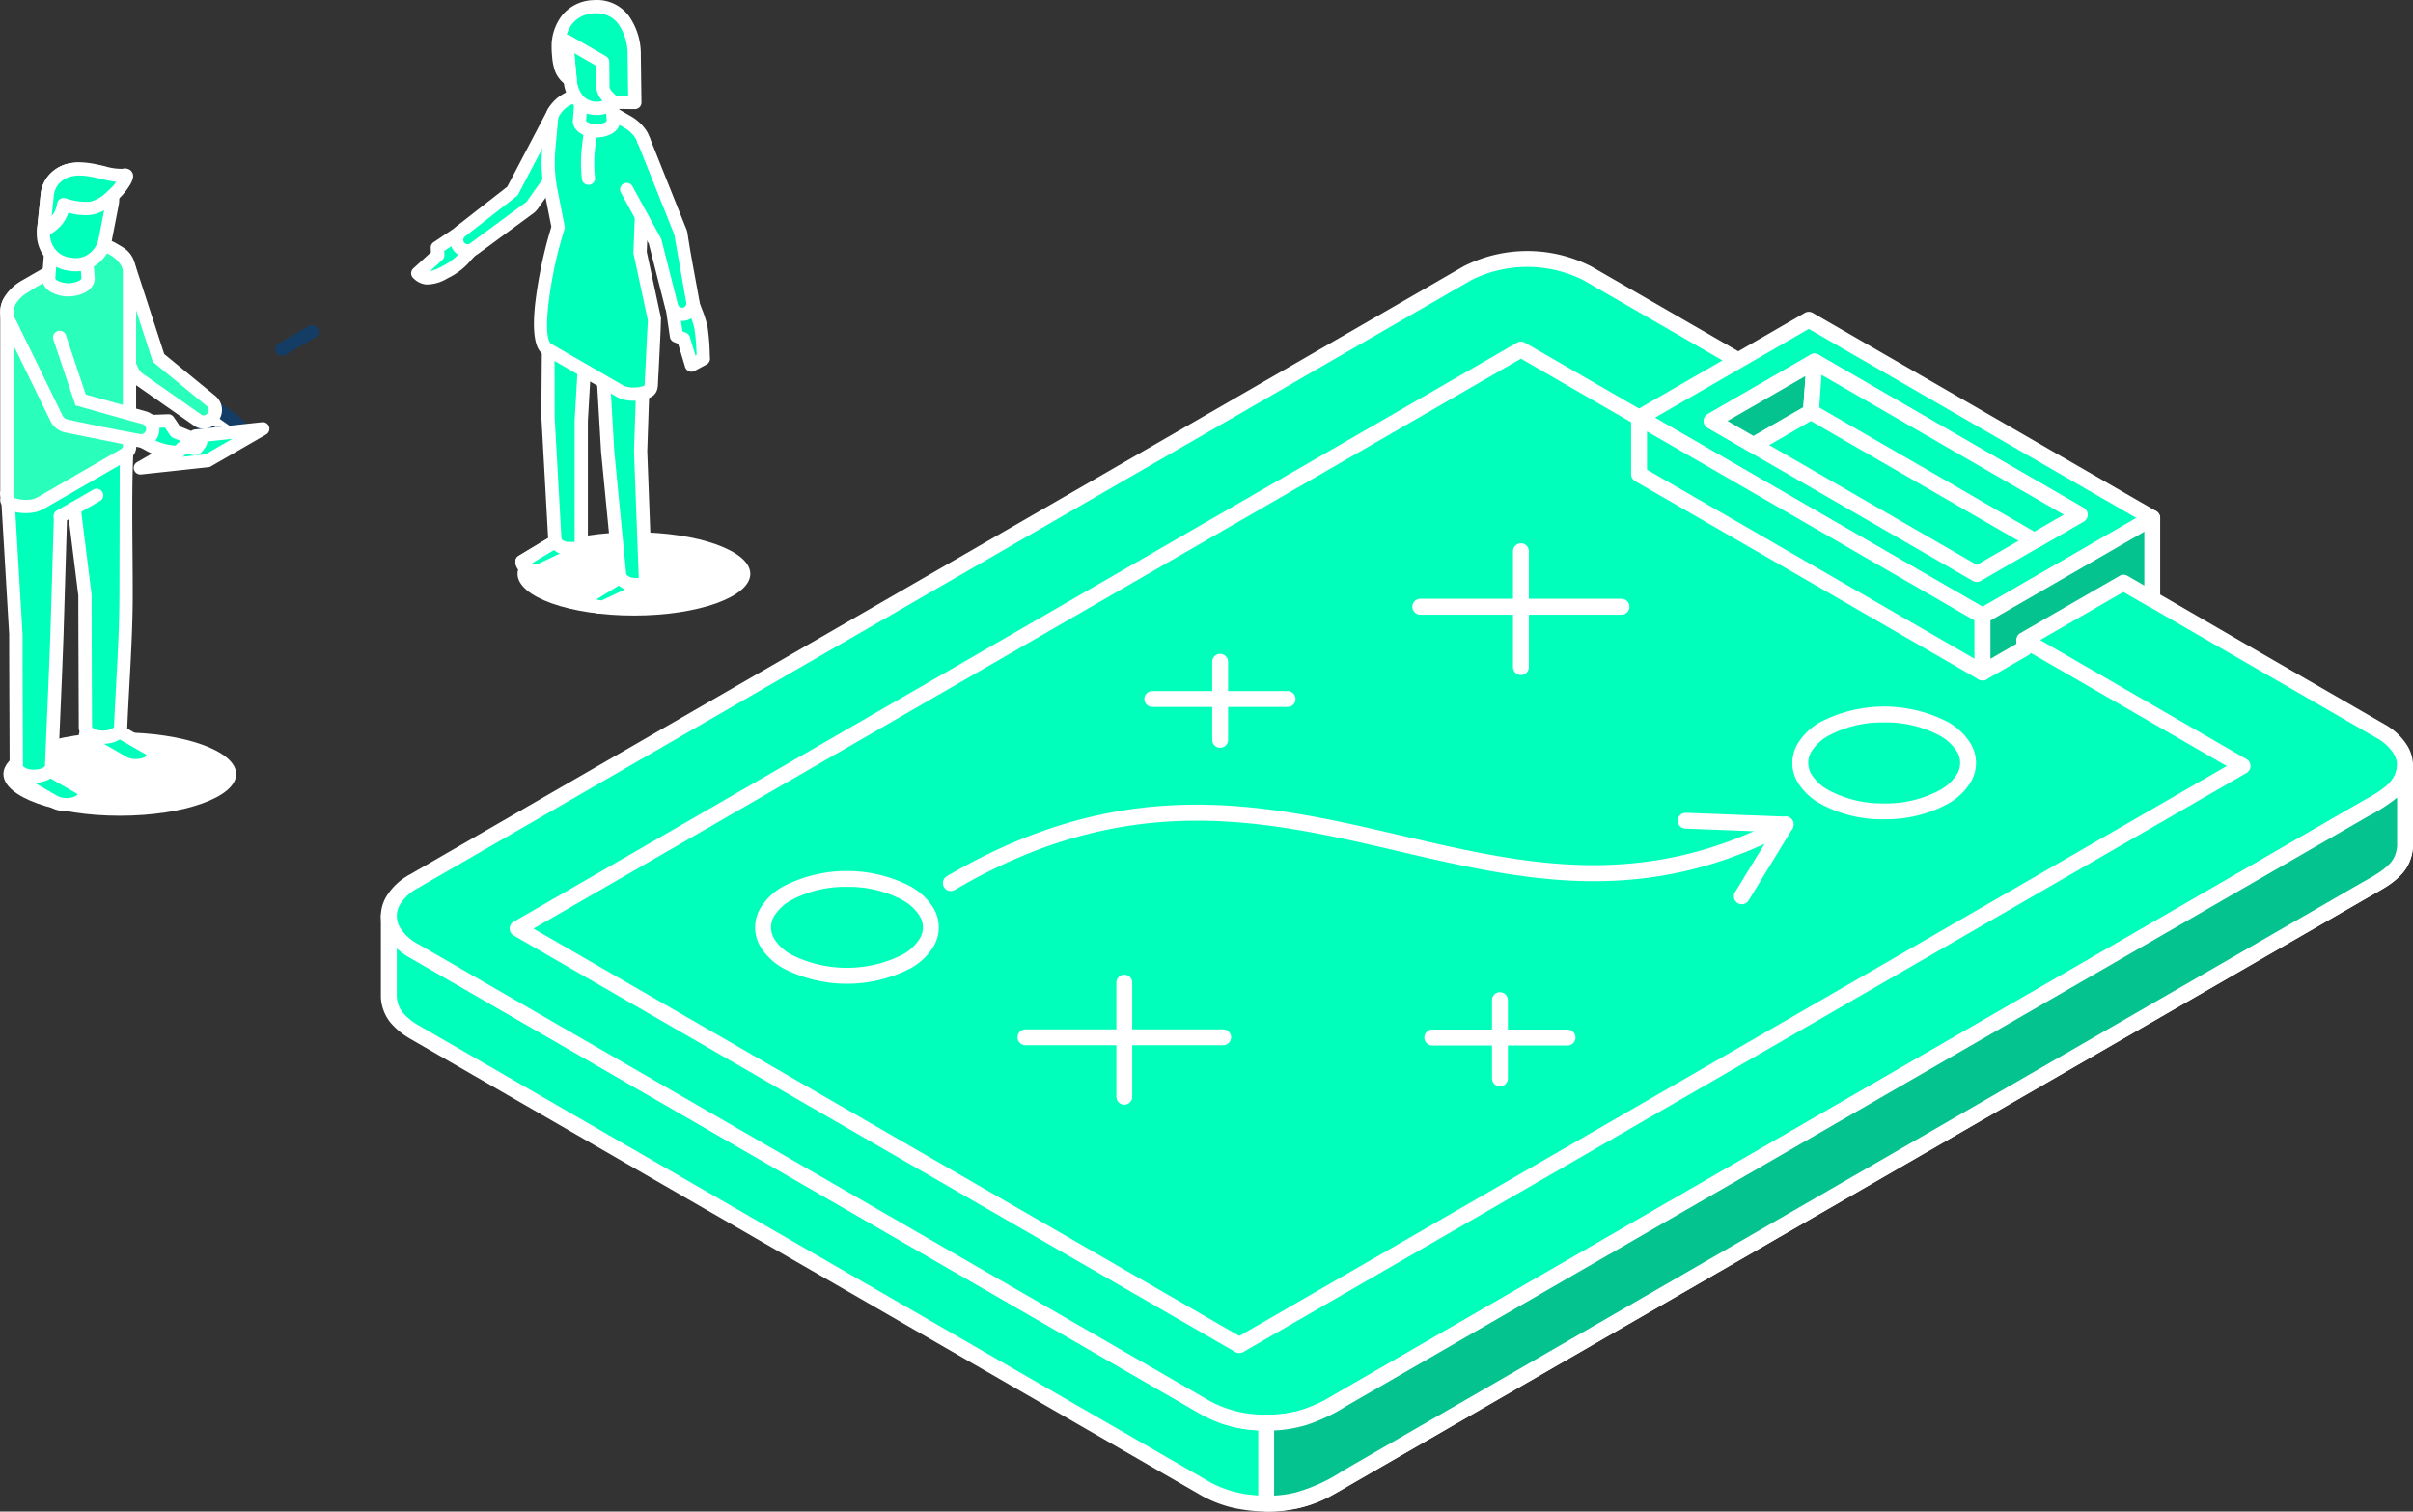<svg xmlns="http://www.w3.org/2000/svg" width="464.236" height="290.902" viewBox="0 0 464.236 290.902">
  <rect x="0" y="0" width="464.236" height="290.902" fill="#333333" stroke="none"/>
  <g id="Groupe_2243" data-name="Groupe 2243" transform="translate(-998.765 -4355.164)">
    <g id="Groupe_1400" data-name="Groupe 1400" transform="translate(1051.707 4355.164)">
      <path id="Tracé_14932" data-name="Tracé 14932" d="M2833.069,1517.61c12.365,0,22.39,3.592,22.39,8.021s-10.025,8.019-22.39,8.019-22.389-3.589-22.389-8.019S2820.7,1517.61,2833.069,1517.61Z" transform="translate(-2764.052 -1415.192)" fill="#fff" fill-rule="evenodd"/>
      <path id="Tracé_14934" data-name="Tracé 14934" d="M2807.9,1479.475l-2.2-3.221-4.925,3.307.082,1.446-3.84,3.493c1.042.909,1.924,1.532,5.152-.157C2804.892,1482.915,2804.875,1482.557,2807.9,1479.475Z" transform="translate(-2769.577 -1431.914)" fill="#00ffba" fill-rule="evenodd"/>
      <path id="Tracé_14935" data-name="Tracé 14935" d="M2806.63,1479.7l-.9-1.322-3.272,2.2.042.725a1.277,1.277,0,0,1-.415,1.01l-2.361,2.148a8.153,8.153,0,0,0,2.228-.879,11.336,11.336,0,0,0,3.848-3.01c.244-.258.517-.544.833-.871Zm.487-3.8,2.2,3.223a1.272,1.272,0,0,1-.145,1.61c-.615.625-1.115,1.151-1.536,1.592a13.177,13.177,0,0,1-4.518,3.506,7.775,7.775,0,0,1-4.078,1.2,3.974,3.974,0,0,1-2.5-1.2h0a1.1,1.1,0,0,1-.106-.1,1.275,1.275,0,0,1,.085-1.8l3.393-3.085-.047-.844a1.268,1.268,0,0,1,.563-1.124l4.914-3.3A1.273,1.273,0,0,1,2807.117,1475.9Z" transform="translate(-2769.944 -1432.281)" fill="#fff" fill-rule="evenodd"/>
      <path id="Tracé_14952" data-name="Tracé 14952" d="M2783.919,1489.422a1.27,1.27,0,1,1,1.268,2.2l-5.806,3.352a1.27,1.27,0,0,1-1.267-2.2Z" transform="translate(-2777.479 -1426.658)" fill="#143d66" fill-rule="evenodd"/>
      <path id="Tracé_14957" data-name="Tracé 14957" d="M2805.669,1486.894a2.062,2.062,0,0,1-.763.347,2.1,2.1,0,0,1-1.691-3.746l9.86-7.7,7.844-14.971c.521-1.25,3.451-2.927,5.369-1.83,1.815,1.036,1.647,3.675,1.09,4.653s-.166.269-.26.394l-10.054,14.2a3.2,3.2,0,0,1-.738.825.858.858,0,0,1-.169.112Z" transform="translate(-2767.426 -1439.035)" fill="#00ffba" fill-rule="evenodd"/>
      <path id="Tracé_14958" data-name="Tracé 14958" d="M2806.7,1488.347a3.26,3.26,0,0,1-.5.281,3.379,3.379,0,0,1-.643.221h-.007a3.371,3.371,0,0,1-4.034-2.528l0-.006a3.372,3.372,0,0,1,1.327-3.493l9.6-7.494,7.676-14.647a3.122,3.122,0,0,1,.147-.293,5.789,5.789,0,0,1,2.675-2.157l.072-.029a5.069,5.069,0,0,1,3.847-.154,3.91,3.91,0,0,1,.429.21,4.125,4.125,0,0,1,1.967,2.742,5.56,5.56,0,0,1-.4,3.648c-.081.14-.158.265-.234.379l0,.01a.141.141,0,0,1-.037.049c-.063.091-.126.176-.188.248l-9.865,13.938a4.311,4.311,0,0,1-.461.616,4.757,4.757,0,0,1-.622.579c-.094.066-.162.112-.213.144l-10.437,7.674c-.03.021-.061.041-.092.061Zm-1.551-2.031c.034-.017.07-.037.1-.054l10.465-7.694a1.24,1.24,0,0,1,.148-.106l.1-.057v0a1.786,1.786,0,0,0,.215-.209,1.351,1.351,0,0,0,.159-.208h0a1.115,1.115,0,0,1,.068-.106l9.99-14.116a1.444,1.444,0,0,1,.081-.121,2.367,2.367,0,0,1,.153-.183.109.109,0,0,1,.017-.077,2.789,2.789,0,0,0,.135-1.8,1.652,1.652,0,0,0-.75-1.109,1.418,1.418,0,0,0-.138-.07,2.591,2.591,0,0,0-1.9.148l-.051.024a3.192,3.192,0,0,0-1.46,1.081l-.016.028h0c-.014.033-.03.067-.045.1l-7.829,14.934a1.273,1.273,0,0,1-.361.449l-9.82,7.662c-.03.024-.058.047-.088.067a.834.834,0,0,0-.288.378.821.821,0,0,0-.042.421c.01.037.019.075.025.11a.813.813,0,0,0,.348.457.833.833,0,0,0,.571.116.887.887,0,0,1,.112-.026c.036-.011.069-.024.1-.035Zm10.836-7.924-.029.011v0Z" transform="translate(-2767.792 -1439.401)" fill="#fff" fill-rule="evenodd"/>
      <path id="Tracé_14959" data-name="Tracé 14959" d="M2819.076,1481.425a4.439,4.439,0,0,0-2.833,4.139c0,.125,0,.248.013.372l.053,24.433,1.331,23.816L2811.3,1538a1.569,1.569,0,0,0,.924,1.288,4.557,4.557,0,0,0,2.233.533l7.321-3.453a1.57,1.57,0,0,0,.924-1.289c0-.031,0-.062,0-.093l0-24.066.934-16.212,2.918,1.054,1.237,21.088,2.343,24.157-6.4,3.932a1.565,1.565,0,0,0,.924,1.289,4.563,4.563,0,0,0,2.232.534l7.257-3.405a1.957,1.957,0,0,0,.808-.8,2.59,2.59,0,0,0,.086-1.232l-.918-24.548.854-25.27c.011-.121.015-.246.015-.368,0-2.645-1.636-3.5-3.573-4.593l-4.693-2.654-3.591-2.031A4.625,4.625,0,0,0,2819.076,1481.425Z" transform="translate(-2763.802 -1429.94)" fill="#00ffba" fill-rule="evenodd"/>
      <path id="Tracé_14960" data-name="Tracé 14960" d="M2819.9,1482.978a3.16,3.16,0,0,0-2.018,2.952v.137l.011.135a1.333,1.333,0,0,1,0,.2l.05,24.265,1.331,23.815a1.278,1.278,0,0,1-.614,1.161v0l-5.1,3.07c.107.04.223.074.341.1a3.961,3.961,0,0,0,.65.091l7.009-3.307a.875.875,0,0,0,.225-.189.808.808,0,0,1,0-.144l0-23.98,0-.069,0,0,.937-16.212a1.271,1.271,0,0,1,1.339-1.2,1.211,1.211,0,0,1,.436.1l2.84,1.025a1.272,1.272,0,0,1,.841,1.128h0l1.234,21.088,2.341,24.106a1.27,1.27,0,0,1-.607,1.206l-5.179,3.184a2.944,2.944,0,0,0,.358.108,3.628,3.628,0,0,0,.655.092l6.927-3.248a1.033,1.033,0,0,0,.192-.15.24.24,0,0,0,.06-.07l0,0h0l-.022-.35c0-.056-.008-.109-.013-.282l-.92-24.549a.7.7,0,0,1,0-.109l.855-25.31h0l.013-.128v-.135c0-1.836-1.258-2.547-2.769-3.4l-.157-.088h0l-8.269-4.675a4.433,4.433,0,0,0-1.578-.547,2.865,2.865,0,0,0-1.406.178Zm-3.573-.27a5.756,5.756,0,0,1,2.654-2.1,5.385,5.385,0,0,1,2.623-.337,6.919,6.919,0,0,1,2.5.846h0c2.778,1.529,5.539,3.132,8.3,4.694v0l.148.083c2.225,1.256,4.073,2.3,4.073,5.613l-.021.474h0l-.851,25.158.917,24.51.014.2a2.924,2.924,0,0,1-.229,1.626h0a2.829,2.829,0,0,1-.568.783,3.63,3.63,0,0,1-.711.539,1.139,1.139,0,0,1-.136.075l-7.151,3.355a1.257,1.257,0,0,1-.642.174,6.594,6.594,0,0,1-1.5-.178,5.179,5.179,0,0,1-1.367-.53v0a3.449,3.449,0,0,1-1.083-.947l0,0a2.45,2.45,0,0,1-.482-1.44h0a1.271,1.271,0,0,1,.609-1.085l5.721-3.514-2.262-23.31c0-.037-.007-.073-.011-.11l-1.184-20.249-.524-.189-.838,14.508,0,23.911,0,.047c0,.042.005.088.005.13a2.436,2.436,0,0,1-.48,1.442l0,0,0,0a3.359,3.359,0,0,1-.994.9,1.6,1.6,0,0,1-.178.1l-7.242,3.414a1.269,1.269,0,0,1-.624.163,6.484,6.484,0,0,1-1.5-.179,5.142,5.142,0,0,1-1.366-.529l0,0a3.4,3.4,0,0,1-1.085-.947l0,0a2.429,2.429,0,0,1-.481-1.438,1.273,1.273,0,0,1,.616-1.091l5.686-3.424-1.288-23.05h0l0-.068c-.017-8.145.24-16.72-.069-24.805a5.7,5.7,0,0,1,.995-3.222Zm5.46,52.7v0Zm0,0v0Z" transform="translate(-2764.17 -1430.307)" fill="#fff" fill-rule="evenodd"/>
      <path id="Tracé_14961" data-name="Tracé 14961" d="M2817.639,1518.91l-6.342,3.818a1.567,1.567,0,0,0,.924,1.287,4.554,4.554,0,0,0,2.233.534l7.321-3.453a1.721,1.721,0,0,0,.895-1.043C2820.159,1520.426,2818.782,1520.39,2817.639,1518.91Z" transform="translate(-2763.802 -1414.666)" fill="#00ffba" fill-rule="evenodd"/>
      <path id="Tracé_14962" data-name="Tracé 14962" d="M2817.8,1520.89l-4.231,2.549a3.349,3.349,0,0,0,.341.1,4,4,0,0,0,.65.091l4.389-2.07a4.031,4.031,0,0,1-1.149-.674Zm-6.79,1.114,6.342-3.819,0,0a1.273,1.273,0,0,1,1.665.313,1.919,1.919,0,0,0,1.224.792,8.666,8.666,0,0,0,2.6-.131,1.276,1.276,0,0,1,1.44,1.548,2.617,2.617,0,0,1-.574,1.1,3.578,3.578,0,0,1-.9.741c-.039.021-.075.043-.115.061l-7.242,3.415a1.266,1.266,0,0,1-.624.163,6.5,6.5,0,0,1-1.5-.178,5.181,5.181,0,0,1-1.366-.53l0,0a3.4,3.4,0,0,1-1.085-.947l0,0a2.43,2.43,0,0,1-.481-1.438A1.27,1.27,0,0,1,2811.005,1522Z" transform="translate(-2764.17 -1415.032)" fill="#fff" fill-rule="evenodd"/>
      <path id="Tracé_14963" data-name="Tracé 14963" d="M2814.71,1506.177c-2.574-3.314,1.16-19.421,2.516-23.067l-1.351-6.854a28.086,28.086,0,0,1-.437-8.385l.508-5.579c.318-2.858,4.528-5.284,6.375-4.216l4.9,2.827,3.333,1.926c1.407.786,3.2,2.462,3.239,4.438l-.81,20.692,2.743,12.762c.038.165-.393,8.944-.549,11.676-.047.818.063,1.831-.706,2.275a6.816,6.816,0,0,1-5.3,0l-13.529-7.811A2.706,2.706,0,0,1,2814.71,1506.177Z" transform="translate(-2762.78 -1439.369)" fill="#00ffba" fill-rule="evenodd"/>
      <path id="Tracé_14964" data-name="Tracé 14964" d="M2814.067,1507.32c-1.242-1.6-1.339-5.172-.9-9.158a84.384,84.384,0,0,1,3.109-14.776l-1.285-6.52a29.388,29.388,0,0,1-.451-8.744l.512-5.6h0a5.043,5.043,0,0,1,.67-1.965,7.726,7.726,0,0,1,2.8-2.713,6.083,6.083,0,0,1,3.54-.906,3.236,3.236,0,0,1,1.27.406l.066.041,4.83,2.787h0l3.319,1.915a8.9,8.9,0,0,1,2.754,2.422,5.446,5.446,0,0,1,1.13,3.1v.074l-.8,20.526q1.356,6.306,2.713,12.616a1.31,1.31,0,0,1,.009.486c-.009.745-.064,2.195-.145,3.853-.129,2.771-.3,6.172-.387,7.669-.008.157-.013.255-.015.349-.028,1.071-.059,2.225-1.327,2.957a7.531,7.531,0,0,1-3.39.715,6.54,6.54,0,0,1-3.181-.715l-13.529-7.81a1.461,1.461,0,0,0-.154-.084l-.066-.038a3.161,3.161,0,0,1-1.082-.886Zm1.63-8.89c-.375,3.41-.389,6.339.385,7.335a1.065,1.065,0,0,0,.311.222l.035.017.033.02v0l-.033-.018.033.018v0l13.7,7.912a4.113,4.113,0,0,0,1.915.365,5.006,5.006,0,0,0,2.122-.365,4.517,4.517,0,0,0,.054-.814c.005-.172.01-.334.013-.43.089-1.545.262-4.938.389-7.65.1-2.073.2-3.621.19-3.666l-2.748-12.785h0a1.221,1.221,0,0,1-.027-.314l.809-20.658a3.01,3.01,0,0,0-.641-1.616,6.256,6.256,0,0,0-1.948-1.694l-3.347-1.935v0l-4.828-2.787-.072-.037a.7.7,0,0,0-.271-.077,3.564,3.564,0,0,0-1.994.577,5.146,5.146,0,0,0-1.867,1.785,2.517,2.517,0,0,0-.34.969h0l-.507,5.553a28.2,28.2,0,0,0-.091,4.029,27.817,27.817,0,0,0,.514,4l1.35,6.855h0a1.29,1.29,0,0,1-.058.687A78.438,78.438,0,0,0,2815.7,1498.43Z" transform="translate(-2763.144 -1439.735)" fill="#fff" fill-rule="evenodd"/>
      <path id="Tracé_14965" data-name="Tracé 14965" d="M2835.741,1486.047l-3.916.611.876,5.958,1.363.555,1.521,5.049,2.3-1.24C2837.523,1490.071,2837.666,1491.345,2835.741,1486.047Z" transform="translate(-2755.502 -1427.954)" fill="#00ffba" fill-rule="evenodd"/>
      <path id="Tracé_14966" data-name="Tracé 14966" d="M2835.271,1487.83l-1.637.255.588,4,.685.28a1.27,1.27,0,0,1,.739.813h0l1.073,3.551.218-.119,0-.051a39.556,39.556,0,0,0-.4-4.931,19.132,19.132,0,0,0-.965-2.993l-.3-.8Zm-3.276-2.063,3.858-.6a1.274,1.274,0,0,1,1.449.813c.3.822.489,1.327.651,1.765a20.957,20.957,0,0,1,1.085,3.393,40.888,40.888,0,0,1,.441,5.288l.041.8a1.271,1.271,0,0,1-.663,1.24l-2.258,1.215a1.2,1.2,0,0,1-.285.125,1.275,1.275,0,0,1-1.585-.857l-1.345-4.467-.692-.284a1.274,1.274,0,0,1-.885-1.034l-.876-5.957h0A1.271,1.271,0,0,1,2832,1485.767Z" transform="translate(-2755.868 -1428.321)" fill="#fff" fill-rule="evenodd"/>
      <path id="Tracé_14967" data-name="Tracé 14967" d="M2839.315,1494.833l-2.247-12.792c-.011-.068-.022-.133-.037-.2a2.512,2.512,0,0,0-.192-.567l-6.887-17.309-6.74,3.168,8.855,16.194,3.146,12.381a2.141,2.141,0,0,0,.333.773,2.1,2.1,0,0,0,3.769-1.649Z" transform="translate(-2758.984 -1436.884)" fill="#00ffba" fill-rule="evenodd"/>
      <path id="Tracé_14968" data-name="Tracé 14968" d="M2824.89,1474.338a1.271,1.271,0,1,1,2.232-1.216l5.443,9.961a1.262,1.262,0,0,1,.117.295h0l3.147,12.382c.01.035.017.072.025.109a.458.458,0,0,0,.035.1v0l.005,0a1.012,1.012,0,0,0,.043.093c.028.037.052.073.077.111a.812.812,0,0,0,.484.278.837.837,0,0,0,.56-.092,1.4,1.4,0,0,1,.118-.082.824.824,0,0,0,.235-.331.847.847,0,0,0,.037-.483l-2.258-12.843-.024-.155a1.376,1.376,0,0,0-.04-.143h0a1.359,1.359,0,0,0-.059-.143,1.407,1.407,0,0,1-.057-.144l-6.885-17.229a1.271,1.271,0,0,1,2.363-.936l6.881,17.223a3.5,3.5,0,0,1,.166.411h0v.005a3.647,3.647,0,0,1,.122.429l.03.15c.622,4.241,1.514,8.63,2.259,12.871a3.356,3.356,0,0,1-1.369,3.442l0,0a3.352,3.352,0,0,1-4.685-.829l0,0a3.218,3.218,0,0,1-.336-.594l0,0a3.116,3.116,0,0,1-.185-.543l-3.124-12.287Z" transform="translate(-2758.369 -1437.247)" fill="#fff" fill-rule="evenodd"/>
      <path id="Tracé_14969" data-name="Tracé 14969" d="M2825.265,1457.314h-5.674l-.416,5.395a1,1,0,0,0-.014.167,1.623,1.623,0,0,0,.958,1.333,5.1,5.1,0,0,0,4.618,0,1.625,1.625,0,0,0,.958-1.333,1.013,1.013,0,0,0-.014-.167Z" transform="translate(-2760.621 -1439.573)" fill="#00ffba" fill-rule="evenodd"/>
      <path id="Tracé_14970" data-name="Tracé 14970" d="M2824.453,1458.957h-3.312c-.03.373-.336,4.258-.329,4.267l0,0a.984.984,0,0,0,.31.251,3.872,3.872,0,0,0,3.343,0l.056-.029a.909.909,0,0,0,.253-.222l.007-.006-.33-4.26Zm-4.494-2.553h5.672a1.274,1.274,0,0,1,1.271,1.181l.413,5.341a2.311,2.311,0,0,1,.022.317h0a2.493,2.493,0,0,1-.41,1.349,1.186,1.186,0,0,1-.074.114,3.437,3.437,0,0,1-1.026.92l-.08.052a6.353,6.353,0,0,1-5.9,0,3.521,3.521,0,0,1-1.107-.972h0a2.48,2.48,0,0,1-.487-1.462h0a2.22,2.22,0,0,1,.023-.317l.407-5.282a1.276,1.276,0,0,1,1.275-1.241Zm4.83,6.839" transform="translate(-2760.99 -1439.941)" fill="#fff" fill-rule="evenodd"/>
      <path id="Tracé_14971" data-name="Tracé 14971" d="M2823.133,1446.859c3.063,0,5.968,2.455,5.693,5.529l-.6,6.745c-.252,2.84-1.8,5.528-5.072,5.528-3.131,0-4.787-2.5-5.074-5.528l-.636-6.745C2817.154,1449.359,2820,1446.859,2823.133,1446.859Z" transform="translate(-2761.327 -1443.8)" fill="#00ffba" fill-rule="evenodd"/>
      <path id="Tracé_14972" data-name="Tracé 14972" d="M2823.5,1445.951c.17,0,.381.011.626.033a7.4,7.4,0,0,1,4.384,1.97,6.042,6.042,0,0,1,1.979,4.4c0,.132-.01.3-.03.511l-.6,6.746a8.215,8.215,0,0,1-1.941,4.821,6.1,6.1,0,0,1-8.8,0,8.188,8.188,0,0,1-1.944-4.806l-.637-6.747c-.018-.211-.029-.389-.029-.538a6.036,6.036,0,0,1,1.939-4.358,7.373,7.373,0,0,1,4.375-1.99c.253-.024.48-.036.675-.036Zm.408,2.566c-.1-.01-.234-.013-.408-.013s-.323,0-.437.015a4.807,4.807,0,0,0-2.852,1.294,3.51,3.51,0,0,0-1.149,2.522c0,.13,0,.229.01.3l.637,6.746a5.679,5.679,0,0,0,1.284,3.321,3.564,3.564,0,0,0,5.048,0,5.664,5.664,0,0,0,1.282-3.314l.6-6.745c0-.062.006-.16.006-.293a3.53,3.53,0,0,0-1.167-2.555A4.831,4.831,0,0,0,2823.908,1448.517Z" transform="translate(-2761.695 -1444.168)" fill="#fff" fill-rule="evenodd"/>
      <path id="Tracé_14973" data-name="Tracé 14973" d="M2826.55,1523.77l-6.4,3.93a1.567,1.567,0,0,0,.925,1.29,4.57,4.57,0,0,0,2.232.533l7.255-3.405a1.944,1.944,0,0,0,.809-.8,1.238,1.238,0,0,0,.09-.269C2828.977,1525.41,2827.686,1525.239,2826.55,1523.77Z" transform="translate(-2760.222 -1412.701)" fill="#00ffba" fill-rule="evenodd"/>
      <path id="Tracé_14974" data-name="Tracé 14974" d="M2826.705,1525.761l-4.306,2.645a3.233,3.233,0,0,0,.359.109,3.609,3.609,0,0,0,.656.092l4.5-2.111a4.181,4.181,0,0,1-1.208-.734Zm-6.853,1.221,6.4-3.932a1.276,1.276,0,0,1,1.672.308,2.126,2.126,0,0,0,1.23.862,6.992,6.992,0,0,0,2.435-.055,1.274,1.274,0,0,1,1.486,1.5,2.049,2.049,0,0,1-.075.285,2.113,2.113,0,0,1-.12.288,2.718,2.718,0,0,1-.567.788,3.663,3.663,0,0,1-.712.539,1.14,1.14,0,0,1-.135.074l-7.152,3.355a1.265,1.265,0,0,1-.644.174,6.57,6.57,0,0,1-1.5-.179,5.152,5.152,0,0,1-1.367-.529v0a3.465,3.465,0,0,1-1.084-.947l0,0a2.455,2.455,0,0,1-.482-1.44h0A1.275,1.275,0,0,1,2819.853,1526.982Z" transform="translate(-2760.592 -1413.068)" fill="#fff" fill-rule="evenodd"/>
      <path id="Tracé_14975" data-name="Tracé 14975" d="M2819.971,1462.739a1.272,1.272,0,1,1,2.522.329c-.288,2.2-.472,3.624-.542,4.909a25.684,25.684,0,0,0,.123,4.043,1.271,1.271,0,0,1-2.532.23,28.194,28.194,0,0,1-.132-4.412C2819.483,1466.491,2819.673,1465.019,2819.971,1462.739Z" transform="translate(-2760.538 -1437.828)" fill="#fff" fill-rule="evenodd"/>
      <path id="Tracé_14976" data-name="Tracé 14976" d="M2824.8,1456.229l.056,4.941c.01,1.125,1.805,2.85,2.608,2.832l3.529.04-.123-9.054c-.07-5.19-2.562-9.4-7.308-9.4s-7.638,3.59-7.278,8.766c.017.251.036.486.059.705.192,1.894.405,3.343,2.2,4.584l-.637-6.745-.014-.651,1.339.769Z" transform="translate(-2761.797 -1444.313)" fill="#00ffba" fill-rule="evenodd"/>
      <path id="Tracé_14977" data-name="Tracé 14977" d="M2826.44,1456.586l.055,4.939a2.207,2.207,0,0,0,.656.976,3.522,3.522,0,0,0,.664.6l2.26.025-.106-7.753a10.2,10.2,0,0,0-1.8-6.1,5.159,5.159,0,0,0-4.235-2.036c-.205,0-.384.007-.541.017a5.558,5.558,0,0,0-3.994,1.916,6.108,6.108,0,0,0-1.148,2.179,1.281,1.281,0,0,1,.687.193l6.867,3.958a1.266,1.266,0,0,1,.637,1.091Zm-2.484,4.96-.048-4.211-4.2-2.418.468,4.957a1.272,1.272,0,0,1-1.987,1.187,5.642,5.642,0,0,1-2.16-2.619,10.517,10.517,0,0,1-.583-2.887l-.036-.361-.028-.383c-.023-.338-.034-.651-.034-.937a9.7,9.7,0,0,1,2.094-6.342,8.067,8.067,0,0,1,5.779-2.823c.252-.016.49-.026.71-.026a7.617,7.617,0,0,1,6.248,3.024,12.719,12.719,0,0,1,2.33,7.636l.123,9.078a1.268,1.268,0,0,1-1.279,1.261l-3.517-.04a4.068,4.068,0,0,1-2.52-1.373,4.4,4.4,0,0,1-1.361-2.694Z" transform="translate(-2762.164 -1444.681)" fill="#fff" fill-rule="evenodd"/>
    </g>
    <g id="Groupe_1411" data-name="Groupe 1411" transform="translate(998.765 4386.402)">
      <path id="Tracé_15308" data-name="Tracé 15308" d="M2903.341,1514.314c12.366,0,22.39,3.589,22.39,8.02s-10.024,8.019-22.39,8.019-22.389-3.591-22.389-8.019S2890.975,1514.314,2903.341,1514.314Z" transform="translate(-2880.295 -1404.605)" fill="#fff" fill-rule="evenodd"/>
      <path id="Tracé_15309" data-name="Tracé 15309" d="M2907.365,1472.311l2.261-3.182,4.865,3.4,2.187,2.012-6.043.651Z" transform="translate(-2869.616 -1422.875)" fill="#fff" fill-rule="evenodd"/>
      <path id="Tracé_15310" data-name="Tracé 15310" d="M2909.435,1472.478l.866-1.218,3.744,2.612.071.066-2.69.289-1.99-1.749Zm-.477-3.72-2.216,3.119a1.274,1.274,0,0,0,.148,1.758l3.271,2.876h0a1.267,1.267,0,0,0,.977.31l6.023-.649a1.274,1.274,0,0,0,.746-2.207l-2.186-2.011,0,0a1.3,1.3,0,0,0-.133-.107l-4.813-3.358-.041-.032A1.272,1.272,0,0,0,2908.958,1468.758Z" transform="translate(-2869.981 -1423.242)" fill="#143d66" fill-rule="evenodd"/>
      <path id="Tracé_15311" data-name="Tracé 15311" d="M2893.171,1516.832a1.463,1.463,0,0,1,0-2.771,5.311,5.311,0,0,1,4.8,0l6.306,3.642a1.463,1.463,0,0,1,0,2.771,5.31,5.31,0,0,1-4.8,0Z" transform="translate(-2875.757 -1404.939)" fill="#00ffba" fill-rule="evenodd"/>
      <path id="Tracé_15312" data-name="Tracé 15312" d="M2894.171,1516.1a1.068,1.068,0,0,1-.332-.277l-.009-.011.007-.006,0,0a1.064,1.064,0,0,1,.332-.276l.005,0v0a2.778,2.778,0,0,1,.756-.29,4.647,4.647,0,0,1,2.011,0,2.762,2.762,0,0,1,.754.29l.073.037,6.239,3.6a1.034,1.034,0,0,1,.333.277l.007.011,0,.007,0,0a1.1,1.1,0,0,1-.337.275l-.052.031a2.758,2.758,0,0,1-.705.258,4.261,4.261,0,0,1-1,.111,4.322,4.322,0,0,1-1.009-.111,2.847,2.847,0,0,1-.759-.29l-6.306-3.64Zm-2.4,1.209a3.606,3.606,0,0,0,1.137.993l6.306,3.641a5.409,5.409,0,0,0,1.438.559,6.811,6.811,0,0,0,3.188,0,5.383,5.383,0,0,0,1.357-.514l.086-.045a3.585,3.585,0,0,0,1.134-.994v0a2.47,2.47,0,0,0,.074-2.868c-.023-.038-.047-.076-.073-.114a3.618,3.618,0,0,0-1.141-.993l-6.235-3.6-.066-.041a5.4,5.4,0,0,0-1.442-.559,6.836,6.836,0,0,0-3.188,0,5.442,5.442,0,0,0-1.444.559v0a3.56,3.56,0,0,0-1.134.991l0,0a2.466,2.466,0,0,0-.077,2.869C2891.715,1517.233,2891.74,1517.269,2891.766,1517.307Z" transform="translate(-2876.124 -1405.306)" fill="#fff" fill-rule="evenodd"/>
      <path id="Tracé_15313" data-name="Tracé 15313" d="M2883.7,1522.183a1.463,1.463,0,0,1,0-2.772,5.306,5.306,0,0,1,4.8,0l6.307,3.642a1.462,1.462,0,0,1,0,2.77,5.3,5.3,0,0,1-4.8,0Z" transform="translate(-2879.587 -1402.776)" fill="#00ffba" fill-rule="evenodd"/>
      <path id="Tracé_15314" data-name="Tracé 15314" d="M2884.7,1521.448a1.027,1.027,0,0,1-.333-.276l-.008-.011,0-.006h0a1.038,1.038,0,0,1,.333-.275l0,0v0a2.924,2.924,0,0,1,.754-.29,4.751,4.751,0,0,1,2.014,0,2.905,2.905,0,0,1,.755.29l.071.038,6.24,3.6a1.036,1.036,0,0,1,.333.276l.009.011-.006.007,0,0a1.06,1.06,0,0,1-.337.275l-.051.031a2.933,2.933,0,0,1-.7.26,4.712,4.712,0,0,1-2.011,0,2.85,2.85,0,0,1-.76-.291l-6.305-3.64Zm-2.407,1.21a3.606,3.606,0,0,0,1.141.993l6.3,3.64a5.328,5.328,0,0,0,1.439.559,6.8,6.8,0,0,0,3.188,0,5.446,5.446,0,0,0,1.357-.514l.083-.045a3.535,3.535,0,0,0,1.135-.993v0a2.541,2.541,0,0,0,.5-1.492,2.513,2.513,0,0,0-.422-1.377.949.949,0,0,0-.074-.115,3.57,3.57,0,0,0-1.139-.992l-6.234-3.6-.066-.042a5.352,5.352,0,0,0-1.441-.558,6.837,6.837,0,0,0-3.191,0,5.408,5.408,0,0,0-1.443.558v0a3.569,3.569,0,0,0-1.136.993l0,0a2.539,2.539,0,0,0-.5,1.49,2.51,2.51,0,0,0,.426,1.379C2882.248,1522.581,2882.271,1522.619,2882.3,1522.658Z" transform="translate(-2879.953 -1403.143)" fill="#fff" fill-rule="evenodd"/>
      <path id="Tracé_15315" data-name="Tracé 15315" d="M2901.333,1473.5a4.774,4.774,0,0,1,3.047,4.449c0,.135,0,.27-.017.4l-.055,26.271c0,8.151-.7,17.067-1.043,25.291a1.682,1.682,0,0,1-.993,1.385,5.294,5.294,0,0,1-4.8,0,1.68,1.68,0,0,1-.993-1.385c-.024-8.454-.08-16.914-.08-25.368,0,0,.067.546-.452-3.63l-1.628-13.073-2.629,1.486-.683,22.807c-.3,8.427-.694,16.865-1.042,25.292a1.688,1.688,0,0,1-.994,1.385,5.3,5.3,0,0,1-4.8,0,1.687,1.687,0,0,1-.995-1.385c-.023-8.458-.08-16.915-.08-25.372l-1.549-26.194c-.01-.132-.017-.264-.017-.4,0-2.843,1.763-3.759,3.844-4.937l6.773-3.829,4.817-2.725A4.97,4.97,0,0,1,2901.333,1473.5Z" transform="translate(-2880.059 -1421.232)" fill="#00ffba" fill-rule="evenodd"/>
      <path id="Tracé_15316" data-name="Tracé 15316" d="M2901.239,1475.057a3.491,3.491,0,0,1,2.231,3.264l0,.148-.013.148a1.345,1.345,0,0,0,0,.208l-.055,26.167h-.006c0,5.485-.313,11.238-.619,16.9-.151,2.792-.3,5.562-.417,8.342v.049h0c0,.006-.005,0-.013.008l0,0,0,0a1.081,1.081,0,0,1-.337.277l-.05.03a2.864,2.864,0,0,1-.705.258,4.663,4.663,0,0,1-2.01,0,2.888,2.888,0,0,1-.76-.288,1.079,1.079,0,0,1-.333-.277l-.023-.031q-.014-4.718-.037-9.4c-.017-4.71-.038-9.409-.038-15.94a1.384,1.384,0,0,0-.016-.2l-2.073-16.659a1.276,1.276,0,0,0-1.422-1.111,1.238,1.238,0,0,0-.574.221l-2.524,1.425a1.273,1.273,0,0,0-.646,1.072h0l-.682,22.8c-.2,5.571-.442,11.228-.687,16.882-.116,2.747-.235,5.494-.355,8.4v.051h0c0,.007-.006-.005-.014.007l0,0,0,0a1.076,1.076,0,0,1-.336.277l-.052.031a2.842,2.842,0,0,1-.7.258,4.658,4.658,0,0,1-2.015,0,2.831,2.831,0,0,1-.758-.289,1.011,1.011,0,0,1-.333-.277l-.025-.032c-.008-3.15-.021-6.283-.036-9.416-.016-4.708-.037-9.416-.037-15.929a1.163,1.163,0,0,0-.012-.163l-1.545-26.135h0l-.014-.144v-.149c0-2.029,1.373-2.8,3.024-3.737l.169-.093v0l11.575-6.547a4.926,4.926,0,0,1,1.732-.6,3.215,3.215,0,0,1,1.557.2Zm3.728-.146a6.069,6.069,0,0,0-2.81-2.228,5.715,5.715,0,0,0-2.774-.357,7.351,7.351,0,0,0-2.656.9h0c-3.887,2.137-7.747,4.379-11.607,6.563v0l-.161.091c-2.364,1.334-4.33,2.446-4.33,5.949l.021.5h0l1.541,26.091c0,4.11.026,10.024.049,15.939.014,3.149.027,6.3.036,9.432h-.006a2.513,2.513,0,0,0,.425,1.379c.024.039.047.076.072.113a3.611,3.611,0,0,0,1.141.994,5.444,5.444,0,0,0,1.436.56,6.851,6.851,0,0,0,3.191,0,5.551,5.551,0,0,0,1.358-.514l.083-.046a3.556,3.556,0,0,0,1.135-.994l0,0a2.546,2.546,0,0,0,.5-1.49h0c.111-2.671.233-5.508.355-8.343.242-5.609.484-11.22.683-16.9l.663-22.1.349-.2,1.834,14.736c0,4.092.025,9.989.048,15.875.015,3.146.029,6.293.036,9.419h-.005a2.51,2.51,0,0,0,.424,1.38c.023.039.047.077.073.113a3.574,3.574,0,0,0,1.14.993,5.371,5.371,0,0,0,1.438.561,6.842,6.842,0,0,0,3.188,0,5.481,5.481,0,0,0,1.358-.516l.084-.045a3.542,3.542,0,0,0,1.135-.993l0,0a2.525,2.525,0,0,0,.5-1.49h0c.11-2.64.262-5.441.416-8.26.312-5.753.629-11.6.629-17.031h0c.019-8.765-.247-17.963.077-26.671A6.019,6.019,0,0,0,2904.967,1474.911Z" transform="translate(-2880.426 -1421.599)" fill="#fff" fill-rule="evenodd"/>
      <path id="Tracé_15317" data-name="Tracé 15317" d="M2888.928,1449.083a5.137,5.137,0,0,0,4.607.676c1.379-.546,1.555-1.738.391-2.659a5.142,5.142,0,0,0-4.607-.677C2887.935,1446.97,2887.761,1448.161,2888.928,1449.083Z" transform="translate(-2877.382 -1432.168)" fill="#fff" fill-rule="evenodd"/>
      <path id="Tracé_15318" data-name="Tracé 15318" d="M2888.506,1450.446a6.37,6.37,0,0,0,5.863.863,3.374,3.374,0,0,0,1.425-1.013,2.485,2.485,0,0,0,.52-1.175,2.441,2.441,0,0,0-.16-1.274,3.356,3.356,0,0,0-1.074-1.378,6.388,6.388,0,0,0-5.864-.862,3.357,3.357,0,0,0-1.423,1.013,2.4,2.4,0,0,0-.358,2.449,3.326,3.326,0,0,0,1.072,1.378Zm3.2-1.367a3.522,3.522,0,0,1-1.621-.626.251.251,0,1,1,.071-.483,3.929,3.929,0,0,1,3.354.493,1.044,1.044,0,0,1,.27.285,1.013,1.013,0,0,1-.342.2A3.5,3.5,0,0,1,2891.7,1449.079Z" transform="translate(-2877.75 -1432.534)" fill="#0087ca" fill-rule="evenodd"/>
      <path id="Tracé_15319" data-name="Tracé 15319" d="M2892.472,1452.8c-1.7-3.654,5.675-6.875,7.78-2.276l5.986,18.438,9.956,8.159c2.52,2.064-.361,5.265-2.416,3.825l-10.841-7.58a4.364,4.364,0,0,1-1.86-2.125Z" transform="translate(-2875.739 -1431.318)" fill="#29ffba" fill-rule="evenodd"/>
      <path id="Tracé_15320" data-name="Tracé 15320" d="M2893.994,1452.628a1.5,1.5,0,0,1,.494-1.755,3.63,3.63,0,0,1,1.014-.653,4.084,4.084,0,0,1,1.254-.315,2.585,2.585,0,0,1,2.673,1.439l6.085,18.735,10.242,8.394a1.09,1.09,0,0,1,.5,1.068,1.113,1.113,0,0,1-.2.409,1.234,1.234,0,0,1-.36.318.746.746,0,0,1-.82,0c-3.653-2.556-7.3-5.127-10.964-7.671a3.185,3.185,0,0,1-1.312-1.531l-8.6-18.442Zm-1.241-3.617a3.907,3.907,0,0,0-1.061,4.695l8.6,18.442a5.274,5.274,0,0,0,2.168,2.547l10.955,7.661a3.216,3.216,0,0,0,3.559.118,3.807,3.807,0,0,0,1.107-.987,3.65,3.65,0,0,0,.647-1.375,3.507,3.507,0,0,0-1.36-3.61l-9.668-7.924-5.889-18.132-.038-.082a5.019,5.019,0,0,0-5.231-3,6.56,6.56,0,0,0-2.051.524A6.163,6.163,0,0,0,2892.753,1449.011Z" transform="translate(-2876.108 -1431.686)" fill="#fff" fill-rule="evenodd"/>
      <path id="Tracé_15321" data-name="Tracé 15321" d="M2903.874,1487.983h0a1.858,1.858,0,0,0,1.152-1.926v-33.7c-.343-3.074-4.87-5.682-6.857-4.533l-9.671,5.584-3.587,2.07c-1.511.845-3.434,2.646-3.48,4.771v34.774a1.355,1.355,0,0,0,0,.633v.146l.038-.016c.149.438-.421.831.664,1.457a7.337,7.337,0,0,0,5.7,0l16.04-9.261Z" transform="translate(-2880.118 -1431.602)" fill="#29ffba" fill-rule="evenodd"/>
      <path id="Tracé_15322" data-name="Tracé 15322" d="M2904.771,1489.511a1.249,1.249,0,0,0,.223-.132,3.785,3.785,0,0,0,1.3-1.261,2.68,2.68,0,0,0,.376-1.784v-33.608a1.2,1.2,0,0,0-.022-.236,5.4,5.4,0,0,0-.694-1.98,8.2,8.2,0,0,0-2.981-2.881,6.429,6.429,0,0,0-3.746-.962,3.359,3.359,0,0,0-1.328.424l-13.241,7.645a9.47,9.47,0,0,0-2.933,2.575,5.783,5.783,0,0,0-1.2,3.281v34.647a2.538,2.538,0,0,0-.043.468,2.622,2.622,0,0,0,.036.434v.03a1.28,1.28,0,0,0,.042.319c-.1.682-.115,1.4,1.3,2.223a8.008,8.008,0,0,0,3.6.755,6.939,6.939,0,0,0,3.372-.755l15.937-9.2Zm-.662-2.7a1.242,1.242,0,0,1-.419.386,1.048,1.048,0,0,0-.188.112l-15.933,9.2a4.507,4.507,0,0,1-2.107.406,5.469,5.469,0,0,1-2.332-.406l-.033.232c.011-.075.022-.148.028-.224l.006-.009-.006.009a1.6,1.6,0,0,0-.05-.652c-.008-.041-.022-.083-.035-.126l0-.032,0-.022,0,0a1.347,1.347,0,0,0,.032-.293v-34.747a3.325,3.325,0,0,1,.71-1.835,6.867,6.867,0,0,1,2.123-1.849c.392-.26,1.441-.926,1.441-.926s8.025-4.541,11.833-6.738a.852.852,0,0,1,.329-.1,3.925,3.925,0,0,1,2.2.633,5.611,5.611,0,0,1,2.043,1.955,2.819,2.819,0,0,1,.367,1v33.635h.005a1.351,1.351,0,0,0,.025.259A.189.189,0,0,1,2904.109,1486.812Z" transform="translate(-2880.484 -1431.969)" fill="#fff" fill-rule="evenodd"/>
      <path id="Tracé_15323" data-name="Tracé 15323" d="M2887.646,1447.506h6.59l.484,6.265a1.479,1.479,0,0,1,.016.194,1.889,1.889,0,0,1-1.112,1.547,5.925,5.925,0,0,1-5.363,0,1.885,1.885,0,0,1-1.112-1.547,1.328,1.328,0,0,1,.015-.194Z" transform="translate(-2877.79 -1431.62)" fill="#00ffba" fill-rule="evenodd"/>
      <path id="Tracé_15324" data-name="Tracé 15324" d="M2889.2,1449.148h4.228l.393,5.084.01.1h.006a.239.239,0,0,1-.051.1h0a1.336,1.336,0,0,1-.424.35,4.728,4.728,0,0,1-4.089,0v0a1.383,1.383,0,0,1-.422-.35h-.005a.224.224,0,0,1-.05-.1h0l.01-.1.394-5.084Zm5.408-2.552h-7.769l-.57,7.393a2.574,2.574,0,0,0-.025.343h.006a2.68,2.68,0,0,0,.526,1.578l0,0a3.886,3.886,0,0,0,1.221,1.069H2888a7.152,7.152,0,0,0,6.632,0,3.881,3.881,0,0,0,1.223-1.067l0,0a2.7,2.7,0,0,0,.525-1.58h.007c0-.052-.005-.115-.011-.193,0-.053-.01-.1-.015-.148l-.572-7.395Zm-.776,7.735" transform="translate(-2878.157 -1431.987)" fill="#fff" fill-rule="evenodd"/>
      <path id="Tracé_15325" data-name="Tracé 15325" d="M2894.856,1437.388l-1.222-.18a5.619,5.619,0,0,0-6.451,4.8l-.721,6.907a5.79,5.79,0,0,0,4.8,6.451l.614.09a5.8,5.8,0,0,0,6.452-4.8l1.33-6.817A5.612,5.612,0,0,0,2894.856,1437.388Z" transform="translate(-2878.081 -1435.808)" fill="#00ffba" fill-rule="evenodd"/>
      <path id="Tracé_15326" data-name="Tracé 15326" d="M2895.408,1436.5l-1.224-.182c-.07-.011-.167-.022-.293-.034a7.085,7.085,0,0,0-4.916,1.335,6.6,6.6,0,0,0-2.659,4.356c-.009.062-.022.153-.034.272l-.718,6.909a7.345,7.345,0,0,0,1.39,5.147,6.788,6.788,0,0,0,4.49,2.693l.614.091a6.776,6.776,0,0,0,5.061-1.285,7.416,7.416,0,0,0,2.826-4.53l1.33-6.821c.02-.106.036-.2.05-.293a6.559,6.559,0,0,0-1.291-4.911,7.12,7.12,0,0,0-4.3-2.691c-.106-.021-.212-.04-.325-.056Zm-1.593,2.342,1.226.179.2.035h0a4.56,4.56,0,0,1,2.75,1.726,4.022,4.022,0,0,1,.8,3.007c-.01.069-.021.131-.03.183l-1.331,6.813a4.85,4.85,0,0,1-1.837,2.975,4.244,4.244,0,0,1-3.177.805l-.615-.089a4.246,4.246,0,0,1-2.815-1.688,4.807,4.807,0,0,1-.9-3.372l.719-6.909.022-.163a4.047,4.047,0,0,1,1.643-2.669,4.542,4.542,0,0,1,3.151-.858Z" transform="translate(-2878.448 -1436.174)" fill="#fff" fill-rule="evenodd"/>
      <path id="Tracé_15327" data-name="Tracé 15327" d="M2891.279,1437.371a5.486,5.486,0,0,0-4.106,4.656l-.721,6.906a6.487,6.487,0,0,0,3.874-4.966c4.623,1.24,6.216,1.21,9.376-1.72,1.242-.919,3.705-4.316,2.24-3.94-1.178.3-3.523-.428-5.534-.837A10.793,10.793,0,0,0,2891.279,1437.371Z" transform="translate(-2878.071 -1435.827)" fill="#00ffba" fill-rule="evenodd"/>
      <path id="Tracé_15328" data-name="Tracé 15328" d="M2891.313,1436.5a7.076,7.076,0,0,0-3.444,2.129,6.469,6.469,0,0,0-1.6,3.629l-.719,6.908a1.275,1.275,0,0,0,1.838,1.267,8.925,8.925,0,0,0,2.922-2.229,7.284,7.284,0,0,0,1.295-2.326,11.441,11.441,0,0,0,4.52.411,9.041,9.041,0,0,0,4.768-2.713,12.862,12.862,0,0,0,2.7-3.295,3.642,3.642,0,0,0,.4-1.025,1.44,1.44,0,0,0-.793-1.732,1.7,1.7,0,0,0-1.209-.087,11.08,11.08,0,0,1-3.441-.514c-.465-.109-.937-.219-1.528-.339a18,18,0,0,0-2.743-.383,9.522,9.522,0,0,0-2.969.3Zm-1.529,3.813a4.488,4.488,0,0,1,2.186-1.35,6.96,6.96,0,0,1,2.191-.218,15.333,15.333,0,0,1,2.356.333c.378.077.918.2,1.457.326a25.382,25.382,0,0,0,2.825.553,8.564,8.564,0,0,1-1.454,1.6,1.139,1.139,0,0,0-.146.118,6.919,6.919,0,0,1-3.47,2.1,12.006,12.006,0,0,1-4.659-.668,1.531,1.531,0,0,0-.158-.038,1.279,1.279,0,0,0-1.479,1.038,5.184,5.184,0,0,1-1.051,2.438l.42-4.031A3.932,3.932,0,0,1,2889.784,1440.317Z" transform="translate(-2878.438 -1436.193)" fill="#fff" fill-rule="evenodd"/>
      <path id="Tracé_15329" data-name="Tracé 15329" d="M2910.325,1474.107l-10.61,6.125,12.945-1.395,10.61-6.127Z" transform="translate(-2872.707 -1421.427)" fill="#00ffba" fill-rule="evenodd"/>
      <path id="Tracé_15330" data-name="Tracé 15330" d="M2910.026,1473.388l-10.581,6.107a1.273,1.273,0,0,0,.775,2.368l12.943-1.4a1.269,1.269,0,0,0,.575-.209l10.533-6.082a1.27,1.27,0,0,0-.766-2.364l0,0-12.943,1.4a1.26,1.26,0,0,0-.533.181Zm-4.086,5.3,5.157-2.975,6.69-.721-5.156,2.977Z" transform="translate(-2873.076 -1421.793)" fill="#fff" fill-rule="evenodd"/>
      <path id="Tracé_15331" data-name="Tracé 15331" d="M2902.279,1471.861a5.428,5.428,0,0,1,3.039-.117,3.154,3.154,0,0,1,1.422,2.1l4.791,2c-.265.475-.794,1.387-1.3,1.227-3.177-1-1.857.987-4.045.678-3.046-.43-3.149-.774-7.036-2.659l.993-3.775Z" transform="translate(-2872.938 -1421.992)" fill="#00ffba" fill-rule="evenodd"/>
      <path id="Tracé_15332" data-name="Tracé 15332" d="M2902.792,1473.494l2.237-.084,1.026,1.513a1.283,1.283,0,0,0,.563.46v0l1.514.632a2.772,2.772,0,0,0-.981.757c-.059.062-.116.124-.423.08a11.311,11.311,0,0,1-4.635-1.539c-.321-.161-.678-.341-1.081-.54l.406-1.545.915.233a1.289,1.289,0,0,0,.46.031Zm2.848-2.652-2.846.106-1.971-.5v0a1.273,1.273,0,0,0-1.544.91l-.989,3.757a1.275,1.275,0,0,0,.672,1.489c.809.39,1.447.713,1.984.984a13.159,13.159,0,0,0,5.434,1.788,2.489,2.489,0,0,0,2.626-.856c.09-.1.178-.191,1.212.133a1.9,1.9,0,0,0,2.086-.766,6.412,6.412,0,0,0,.707-1.054c.023-.044.045-.089.065-.135a1.274,1.274,0,0,0-.688-1.666l-4.445-1.856-1.172-1.73A1.265,1.265,0,0,0,2905.641,1470.842Z" transform="translate(-2873.304 -1422.358)" fill="#fff" fill-rule="evenodd"/>
      <path id="Tracé_15333" data-name="Tracé 15333" d="M2889.487,1456.108l-7.619,2.991,8.826,18.1a2.78,2.78,0,0,0,1.933,1.667c.069.016.137.029.205.041l13.7,2.753a2.255,2.255,0,1,0,1.053-4.386l-12.14-3.4Z" transform="translate(-2879.924 -1428.141)" fill="#29ffba" fill-rule="evenodd"/>
      <path id="Tracé_15334" data-name="Tracé 15334" d="M2883.313,1456.376a1.272,1.272,0,1,0-2.314-1.056,5.336,5.336,0,0,0-.1,4.221c.056.138.123.283.2.439.06.116.118.226.18.324l8.812,18.07a4.058,4.058,0,0,0,2.786,2.344c.13.032.107.03.146.039v-.006l13.748,2.76a3.527,3.527,0,1,0,1.655-6.857l-11.448-3.208-3.824-11.4a1.272,1.272,0,1,0-2.413.806l4.255,12.683c4.277,1.2,8.557,2.435,12.841,3.6a.978.978,0,0,1,.493.282.968.968,0,0,1,.25.512.978.978,0,0,1-.807,1.129,1.112,1.112,0,0,1-.2.012h0a.991.991,0,0,1-.19-.027c-4.515-.823-9.319-1.781-13.8-2.772l-.058-.009v-.006c-.108-.022.005.008-.056-.007a1.52,1.52,0,0,1-.631-.323,1.542,1.542,0,0,1-.417-.582l-.035-.085-8.845-18.135-.05-.081a2.361,2.361,0,0,1-.126-.218c-.031-.059-.064-.137-.1-.229a2.758,2.758,0,0,1,.048-2.217Z" transform="translate(-2880.473 -1428.76)" fill="#fff" fill-rule="evenodd"/>
      <path id="Tracé_15335" data-name="Tracé 15335" d="M2896.682,1483.309a1.27,1.27,0,1,0-1.266-2.2l-6.915,3.992a1.271,1.271,0,1,0,1.266,2.2Z" transform="translate(-2877.5 -1418.1)" fill="#fff" fill-rule="evenodd"/>
    </g>
    <g id="Groupe_1412" data-name="Groupe 1412" transform="translate(1072.041 4403.463)">
      <path id="Tracé_15337" data-name="Tracé 15337" d="M3240.764,1545.843v15.59c-.274,3.331-2.067,4.935-4.759,6.659l-147.046,84.9-55.693,32.154a25.545,25.545,0,0,1-23.06,0l-24.7-14.262-14.7-8.49-73.757-42.584-12.837-7.411-26.572-15.341c-2.691-1.718-4.493-3.329-4.763-6.658V1574.8c.27,3.329,2.072,4.941,4.763,6.66L2884.2,1596.8l12.837,7.41L2970.8,1646.8l14.7,8.492,24.7,14.262a25.552,25.552,0,0,0,23.06,0L3236,1552.5C3238.7,1550.779,3240.49,1549.173,3240.764,1545.843Z" transform="translate(-2851.337 -1446.818)" fill="#00ffba" fill-rule="evenodd"/>
      <path id="Tracé_15338" data-name="Tracé 15338" d="M3239.676,1552.47v9.349a5.476,5.476,0,0,1-1.138,3.037,11.506,11.506,0,0,1-2.858,2.355L3033,1684.225a21.2,21.2,0,0,1-5.22,1.971,26.054,26.054,0,0,1-11.212,0,21.114,21.114,0,0,1-5.159-1.934l-24.7-14.263-.086-.046-14.619-8.44v0l-73.758-42.585-.087-.047-12.75-7.362v0l-26.592-15.353a11.448,11.448,0,0,1-2.838-2.343,5.452,5.452,0,0,1-1.139-3.032v-9.354a19.913,19.913,0,0,0,2.413,1.757l.054.034v0l26.571,15.341.085.045,12.753,7.363v0l73.757,42.584.086.047,14.62,8.44v0l24.7,14.263c.048.028.1.052.145.074a24.067,24.067,0,0,0,5.876,2.194,31.786,31.786,0,0,0,6.238.683h.079a31.736,31.736,0,0,0,6.234-.683,24.136,24.136,0,0,0,5.961-2.232,1.531,1.531,0,0,0,.138-.081l202.661-117.006a1.534,1.534,0,0,0,.138-.09,19.824,19.824,0,0,0,2.327-1.7Zm3.061,9.4v-15.591a1.53,1.53,0,0,0-3.055-.126,5.519,5.519,0,0,1-1.145,3.107,11.417,11.417,0,0,1-2.838,2.344c-65.275,36.873-137.028,84.191-202.7,117.026a21.156,21.156,0,0,1-5.219,1.969,26.018,26.018,0,0,1-11.212,0,21.008,21.008,0,0,1-5.144-1.924l-24.717-14.271,0,0-14.623-8.444-.079-.05-73.758-42.584v0l-12.758-7.363-.079-.051-26.571-15.339a11.519,11.519,0,0,1-2.858-2.356,5.459,5.459,0,0,1-1.142-3.049,1.531,1.531,0,0,0-3.06.066v15.591l0,.121a8.447,8.447,0,0,0,1.8,4.764,14.223,14.223,0,0,0,3.585,3.007,1.214,1.214,0,0,0,.137.089l26.571,15.341,0,0,12.756,7.364.079.049,73.757,42.584,0,0,14.622,8.442.08.05,24.7,14.263,0,0,.058.032a24.1,24.1,0,0,0,5.959,2.239,31.678,31.678,0,0,0,6.216.684h.1a31.7,31.7,0,0,0,6.234-.684,24.072,24.072,0,0,0,5.961-2.232l0,0,.063-.034,202.738-117.051v0l.054-.034a14.338,14.338,0,0,0,3.664-3.06,8.418,8.418,0,0,0,1.8-4.695A1.716,1.716,0,0,0,3242.737,1561.874Z" transform="translate(-2851.777 -1447.259)" fill="#fff" fill-rule="evenodd"/>
      <path id="Tracé_15339" data-name="Tracé 15339" d="M3010.2,1697.622l-152.574-88.087c-6.346-3.665-6.346-9.65,0-13.315l202.74-117.051c6.346-3.665,16.713-3.665,23.061,0l24.7,14.263,14.708,8.489,73.756,42.584,12.837,7.412L3236,1567.258c6.357,3.668,6.348,9.648,0,13.314l-202.739,117.05C3026.918,1701.287,3016.559,1701.293,3010.2,1697.622Z" transform="translate(-2851.335 -1474.891)" fill="#00ffba" fill-rule="evenodd"/>
      <path id="Tracé_15340" data-name="Tracé 15340" d="M3011.41,1696.74l-152.572-88.086-.083-.044a8.883,8.883,0,0,1-3.284-3.055,4.281,4.281,0,0,1,0-4.47l.043-.076a8.994,8.994,0,0,1,3.317-3.027l0,0,0,0,202.738-117.049a24.071,24.071,0,0,1,21.529,0l39.407,22.752.087.045,86.509,49.947v0l26.571,15.341a8.933,8.933,0,0,1,3.37,3.105,4.235,4.235,0,0,1,0,4.461v0a8.935,8.935,0,0,1-3.363,3.105l0,0,0,0-202.736,117.05-.073.046a22.134,22.134,0,0,1-10.7,2.5v-.007a22.066,22.066,0,0,1-10.766-2.538l0,0Zm-154.1-85.444,152.573,88.09,0,0,.005,0a25.12,25.12,0,0,0,12.288,2.96v-.007a25.2,25.2,0,0,0,12.2-2.9l.095-.05,202.738-117.051v0a11.926,11.926,0,0,0,4.481-4.216l0,0,0,0a7.29,7.29,0,0,0,0-7.516,11.892,11.892,0,0,0-4.48-4.219l-26.572-15.341h0q-43.189-25.077-86.512-49.946l-.08-.049-39.409-22.754a27.052,27.052,0,0,0-24.592,0l-202.738,117.052v0a11.975,11.975,0,0,0-4.422,4.123l-.056.09a7.263,7.263,0,0,0,0,7.519,11.857,11.857,0,0,0,4.394,4.173Z" transform="translate(-2851.775 -1475.331)" fill="#fff" fill-rule="evenodd"/>
      <path id="Tracé_15341" data-name="Tracé 15341" d="M3063.538,1488.833l-193.03,111.445,138.843,80.161,193.027-111.446Q3132.959,1528.915,3063.538,1488.833Z" transform="translate(-2844.202 -1469.871)" fill="#00ffba" fill-rule="evenodd"/>
      <path id="Tracé_15342" data-name="Tracé 15342" d="M3063.195,1487.964,2870.187,1599.4a1.525,1.525,0,0,0,.017,2.653l138.826,80.151a1.523,1.523,0,0,0,1.54-.012l193.008-111.433a1.523,1.523,0,0,0-.015-2.652l-138.826-80.151a1.525,1.525,0,0,0-1.542.013ZM2874,1600.718l189.979-109.684,135.79,78.4L3009.79,1679.117Z" transform="translate(-2844.642 -1470.31)" fill="#fff" fill-rule="evenodd"/>
      <path id="Tracé_15343" data-name="Tracé 15343" d="M3090.223,1541.758l32.651-18.851-66.079-38.152-32.653,18.852,66.081,38.151Zm-52.115-37.514c7.133-4.118,12.656-7.305,19.786-11.423q25.508,14.724,51.011,29.449l-19.786,11.423Z" transform="translate(-2782.079 -1471.52)" fill="#00ffba" fill-rule="evenodd"/>
      <path id="Tracé_15344" data-name="Tracé 15344" d="M3091.511,1543.467l32.563-18.8a1.527,1.527,0,0,0-.013-2.653l-66.066-38.143a1.53,1.53,0,0,0-1.526,0v0l-32.653,18.853a1.528,1.528,0,0,0,.02,2.654l66.059,38.14a1.531,1.531,0,0,0,1.616-.052Zm28.753-20.121-29.6,17.089-63.028-36.39,29.6-17.09,63.027,36.391Zm-78.665-18.665,7.607-4.393v0l9.126-5.27,47.958,27.69-7.6,4.389,0,0-9.127,5.271c-52.826-30.5,1.509.874-37.036-21.38l-10.923-6.307Zm6.078-7.031v0l9.892-5.712a1.524,1.524,0,0,1,1.549.009l50.993,29.441a1.528,1.528,0,0,1-.088,2.691l-9.807,5.661v0l-9.891,5.711a1.529,1.529,0,0,1-1.549-.01c-48.032-27.733-46.776-27.01-41.321-23.861l-9.665-5.58a1.526,1.526,0,0,1,.012-2.653Z" transform="translate(-2782.519 -1471.959)" fill="#fff" fill-rule="evenodd"/>
      <path id="Tracé_15345" data-name="Tracé 15345" d="M3024.143,1509.067l66.081,38.151v-10.888l-66.079-38.15Z" transform="translate(-2782.078 -1466.093)" fill="#00ffba" fill-rule="evenodd"/>
      <path id="Tracé_15346" data-name="Tracé 15346" d="M3023.864,1510.851l66.039,38.127a1.526,1.526,0,0,0,2.284-1.323v-4.632h.006v-6.256a1.533,1.533,0,0,0-.9-1.393l-65.957-38.077a1.526,1.526,0,0,0-2.284,1.321V1509.5a1.523,1.523,0,0,0,.807,1.346Zm65.272,34.165-63.028-36.39v-7.368l63.022,36.386v5.38h.006Z" transform="translate(-2782.518 -1466.532)" fill="#fff" fill-rule="evenodd"/>
      <path id="Tracé_15347" data-name="Tracé 15347" d="M3192.162,1545.842v15.592a7.191,7.191,0,0,1-1.048,3.336c-1.482,2.344-4.871,3.993-7.225,5.351l-36.6,21.131-57.4,33.142-59.375,34.28-40.444,23.348c-3.76,2.172-6.825,4.234-11.141,5.247a23.534,23.534,0,0,1-5.867.621V1672.3a23.8,23.8,0,0,0,7.387-1.031,38.3,38.3,0,0,0,8.285-4.065l36.2-20.9,57.964-33.466,57.875-33.413,42.718-24.663a36.88,36.88,0,0,0,6.281-4.01A6.961,6.961,0,0,0,3192.162,1545.842Z" transform="translate(-2802.734 -1446.819)" fill="#04c38f" fill-rule="evenodd"/>
      <path id="Tracé_15348" data-name="Tracé 15348" d="M3191.077,1552.466v9.284a6.656,6.656,0,0,1-.281,1.495,5.171,5.171,0,0,1-.534,1.153c-1.062,1.677-3.555,3.074-5.625,4.233-.218.122-.423.237-1.068.608q-96.907,55.95-193.827,111.9v0c-.326.191-.963.564-1.6.939a31.8,31.8,0,0,1-9.126,4.141,22.337,22.337,0,0,1-2.743.466c-.418.044-.833.076-1.25.1v-12.535c.8-.034,1.6-.107,2.386-.215a26.027,26.027,0,0,0,3.914-.859,1.208,1.208,0,0,0,.118-.041,34.13,34.13,0,0,0,7.448-3.558l1.047-.612,36.2-20.9.081-.05,57.883-33.418,0,0,57.869-33.414.081-.049,42.635-24.614c.3-.174.765-.434,1.236-.7a30.039,30.039,0,0,0,5.147-3.356Zm3.051,9.409v-15.466a1.53,1.53,0,1,0-3.05-.251,6.067,6.067,0,0,1-.542,2.155l-.056.1a5.768,5.768,0,0,1-1.3,1.646,26.361,26.361,0,0,1-4.738,3.1c-.389.216-.768.429-1.273.72l-42.641,24.619-.084.045-57.872,33.414v0l-57.88,33.417-.086.046-37.264,21.515a32.012,32.012,0,0,1-6.8,3.288l-.095.025a22.946,22.946,0,0,1-3.46.762,21.722,21.722,0,0,1-3.46.207h-.033a1.523,1.523,0,0,0-1.524,1.524V1688.3a1.527,1.527,0,0,0,1.5,1.557,24.609,24.609,0,0,0,3.116-.129,25.493,25.493,0,0,0,3.126-.527c3.911-.917,6.786-2.611,9.975-4.49.406-.239.827-.487,1.586-.924v0l193.816-111.9,1.045-.586c2.373-1.329,5.231-2.928,6.712-5.275a7.866,7.866,0,0,0,.856-1.845,9.534,9.534,0,0,0,.428-2.177h-.006C3194.124,1561.959,3194.128,1561.917,3194.128,1561.875Z" transform="translate(-2803.173 -1447.259)" fill="#fff" fill-rule="evenodd"/>
      <path id="Tracé_15349" data-name="Tracé 15349" d="M3079.222,1537.027v-1.62l19.1-11.026,5.528,3.194,0-15.654-32.652,18.852v10.888Z" transform="translate(-2763.053 -1460.536)" fill="#04c38f" fill-rule="evenodd"/>
      <path id="Tracé_15350" data-name="Tracé 15350" d="M3081.188,1537.466v-.736l17.572-10.146,4.762,2.752a1.527,1.527,0,0,0,2.291-1.41v-15.565a1.528,1.528,0,0,0-1.527-1.527,1.5,1.5,0,0,0-.8.229l-32.612,18.827a1.526,1.526,0,0,0-.764,1.322V1542.1a1.527,1.527,0,0,0,2.328,1.3l7.982-4.609a1.522,1.522,0,0,0,.768-1.322Zm-3.052-1.621v.74l-4.976,2.873v-7.367l29.6-17.091v10.369l-3.22-1.861a1.526,1.526,0,0,0-1.549-.011l-19.1,11.026v0A1.525,1.525,0,0,0,3078.136,1535.846Z" transform="translate(-2763.492 -1460.975)" fill="#fff" fill-rule="evenodd"/>
      <path id="Tracé_15351" data-name="Tracé 15351" d="M3042.116,1506.554l11.072-6.392.685-9.664-19.784,11.422Z" transform="translate(-2778.057 -1469.199)" fill="#04c38f" fill-rule="evenodd"/>
      <path id="Tracé_15352" data-name="Tracé 15352" d="M3043.337,1508.3l11.049-6.379a1.521,1.521,0,0,0,.762-1.215l0,0,.684-9.666a1.529,1.529,0,0,0-2.388-1.369l-19.681,11.364a1.524,1.524,0,0,0,.013,2.652l8.014,4.626a1.524,1.524,0,0,0,1.542-.014Zm8.822-8.613-9.6,5.545-4.978-2.874,15.006-8.665Z" transform="translate(-2778.495 -1469.639)" fill="#fff" fill-rule="evenodd"/>
      <path id="Tracé_15353" data-name="Tracé 15353" d="M3090.671,1524.977l-42.982-24.816.683-9.664,51.012,29.449Z" transform="translate(-2772.556 -1469.199)" fill="#00ffba" fill-rule="evenodd"/>
      <path id="Tracé_15354" data-name="Tracé 15354" d="M3091.111,1523.653l-41.39-23.895.445-6.28,46.606,26.906-5.661,3.268Zm-43.747-21.73,42.965,24.807a1.523,1.523,0,0,0,1.548.01l8.714-5.031v0a1.487,1.487,0,0,0,.557-.558,1.525,1.525,0,0,0-.561-2.082l-50.907-29.389a1.53,1.53,0,0,0-2.391,1.153l-.684,9.665A1.529,1.529,0,0,0,3047.364,1501.923Z" transform="translate(-2772.997 -1469.638)" fill="#fff" fill-rule="evenodd"/>
      <path id="Tracé_15355" data-name="Tracé 15355" d="M3026.5,1612.746" transform="translate(-2781.126 -1419.766)" fill="#fff" stroke="#0087ca" stroke-linecap="round" stroke-linejoin="round" stroke-width="18.829" fill-rule="evenodd"/>
      <path id="Tracé_15356" data-name="Tracé 15356" d="M3073.782,1541.58c-6.3-3.64-16.521-3.643-22.828,0s-6.31,9.541,0,13.183,16.533,3.639,22.836,0S3080.084,1545.219,3073.782,1541.58Z" transform="translate(-2773.151 -1449.647)" fill="#00ffba" fill-rule="evenodd"/>
      <path id="Tracé_15357" data-name="Tracé 15357" d="M3074.893,1540.649a26.707,26.707,0,0,0-24.266.051,11.871,11.871,0,0,0-4.455,4.194v0a7.373,7.373,0,0,0-1.033,3.722h-.007a7.4,7.4,0,0,0,1.04,3.721,11.832,11.832,0,0,0,4.454,4.188v0a24.909,24.909,0,0,0,12.183,2.938v-.006a24.886,24.886,0,0,0,12.181-2.932,11.849,11.849,0,0,0,4.457-4.192,7.227,7.227,0,0,0,0-7.44,11.852,11.852,0,0,0-4.458-4.193l-.1-.051Zm-12.085.172a21.886,21.886,0,0,1,10.575,2.477l.072.044a8.864,8.864,0,0,1,3.345,3.083,4.141,4.141,0,0,1,0,4.376,8.846,8.846,0,0,1-3.343,3.079,21.768,21.768,0,0,1-10.651,2.528v-.006a21.792,21.792,0,0,1-10.652-2.522l0,0,0,0a8.857,8.857,0,0,1-3.336-3.077,4.362,4.362,0,0,1-.618-2.19h-.008a4.369,4.369,0,0,1,.626-2.19h0l0-.006a8.889,8.889,0,0,1,3.344-3.074A21.8,21.8,0,0,1,3062.808,1540.821Z" transform="translate(-2773.59 -1450.088)" fill="#fff" fill-rule="evenodd"/>
      <path id="Tracé_15358" data-name="Tracé 15358" d="M2931.682,1564.113c-6.3-3.64-16.519-3.642-22.829,0s-6.307,9.543,0,13.181,16.531,3.64,22.836,0S2937.987,1567.752,2931.682,1564.113Z" transform="translate(-2830.609 -1440.536)" fill="#00ffba" fill-rule="evenodd"/>
      <path id="Tracé_15359" data-name="Tracé 15359" d="M2932.8,1563.182a26.707,26.707,0,0,0-24.268.05,11.854,11.854,0,0,0-4.453,4.195l0,0a7.4,7.4,0,0,0-1.032,3.722h-.007a7.4,7.4,0,0,0,1.039,3.721l.055.09a11.934,11.934,0,0,0,4.4,4.1l0,0a26.724,26.724,0,0,0,24.364,0l0,0,0,0a11.83,11.83,0,0,0,4.455-4.191,7.224,7.224,0,0,0,0-7.442l-.056-.088a11.92,11.92,0,0,0-4.4-4.1l-.092-.05Zm-12.089.173a21.871,21.871,0,0,1,10.575,2.476l.073.045a8.994,8.994,0,0,1,3.307,3.007l.041.075a4.133,4.133,0,0,1,0,4.378,8.883,8.883,0,0,1-3.342,3.079v0a23.787,23.787,0,0,1-21.306,0v0l0,0a8.938,8.938,0,0,1-3.294-3l-.043-.076a4.382,4.382,0,0,1-.619-2.191h-.005a4.374,4.374,0,0,1,.624-2.19h0v0a8.894,8.894,0,0,1,3.346-3.076A21.791,21.791,0,0,1,2920.709,1563.355Z" transform="translate(-2831.05 -1440.975)" fill="#fff" fill-rule="evenodd"/>
      <path id="Tracé_15360" data-name="Tracé 15360" d="M2929.54,1564.968a1.526,1.526,0,1,0,1.544,2.632c33.27-19.562,59.641-13.417,85.339-7.428,22.561,5.258,44.616,10.393,70.43-1.43l-5.671,9.277a1.528,1.528,0,1,0,2.608,1.591l8.372-13.7a1.53,1.53,0,0,0-1.968-2.233c-26.888,14.277-49.706,8.959-73.078,3.514C2990.837,1551.069,2963.869,1544.786,2929.54,1564.968Z" transform="translate(-2820.636 -1444.649)" fill="#fff" fill-rule="evenodd"/>
      <path id="Tracé_15361" data-name="Tracé 15361" d="M3050.152,1556.106a1.526,1.526,0,0,0,.108-3.049l-19.229-.735a1.526,1.526,0,1,0-.106,3.05Z" transform="translate(-2779.931 -1444.2)" fill="#fff" fill-rule="evenodd"/>
      <path id="Tracé_15362" data-name="Tracé 15362" d="M3033.267,1526.056a1.531,1.531,0,1,0,0-3.061h-38.621a1.531,1.531,0,1,0,0,3.061Z" transform="translate(-2794.624 -1456.058)" fill="#fff" fill-rule="evenodd"/>
      <path id="Tracé_15363" data-name="Tracé 15363" d="M3006.872,1539.214a1.525,1.525,0,1,0,3.05,0v-22.3a1.525,1.525,0,0,0-3.05,0Z" transform="translate(-2789.063 -1459.133)" fill="#fff" fill-rule="evenodd"/>
      <path id="Tracé_15364" data-name="Tracé 15364" d="M2978.556,1585.053a1.525,1.525,0,1,0,0-3.05h-38.037a1.525,1.525,0,1,0,0,3.05Z" transform="translate(-2816.509 -1432.197)" fill="#fff" fill-rule="evenodd"/>
      <path id="Tracé_15365" data-name="Tracé 15365" d="M2952.537,1598a1.525,1.525,0,1,0,3.05,0l0-21.962a1.525,1.525,0,0,0-3.05,0Z" transform="translate(-2811.033 -1435.227)" fill="#fff" fill-rule="evenodd"/>
      <path id="Tracé_15366" data-name="Tracé 15366" d="M3022.274,1585.091a1.531,1.531,0,1,0,0-3.062h-26.017a1.531,1.531,0,0,0,0,3.062Z" transform="translate(-2793.973 -1432.186)" fill="#fff" fill-rule="evenodd"/>
      <path id="Tracé_15367" data-name="Tracé 15367" d="M3004,1593.453a1.525,1.525,0,1,0,3.049,0v-15.019a1.525,1.525,0,1,0-3.051,0Z" transform="translate(-2790.226 -1434.257)" fill="#fff" fill-rule="evenodd"/>
      <path id="Tracé_15368" data-name="Tracé 15368" d="M2983.947,1538.7a1.531,1.531,0,0,0,0-3.061h-26.015a1.531,1.531,0,1,0,0,3.061Z" transform="translate(-2809.471 -1450.947)" fill="#fff" fill-rule="evenodd"/>
      <path id="Tracé_15369" data-name="Tracé 15369" d="M2965.669,1547.058a1.525,1.525,0,1,0,3.049,0v-15.021a1.526,1.526,0,0,0-3.051,0Z" transform="translate(-2805.723 -1453.018)" fill="#fff" fill-rule="evenodd"/>
    </g>
  </g>
</svg>
